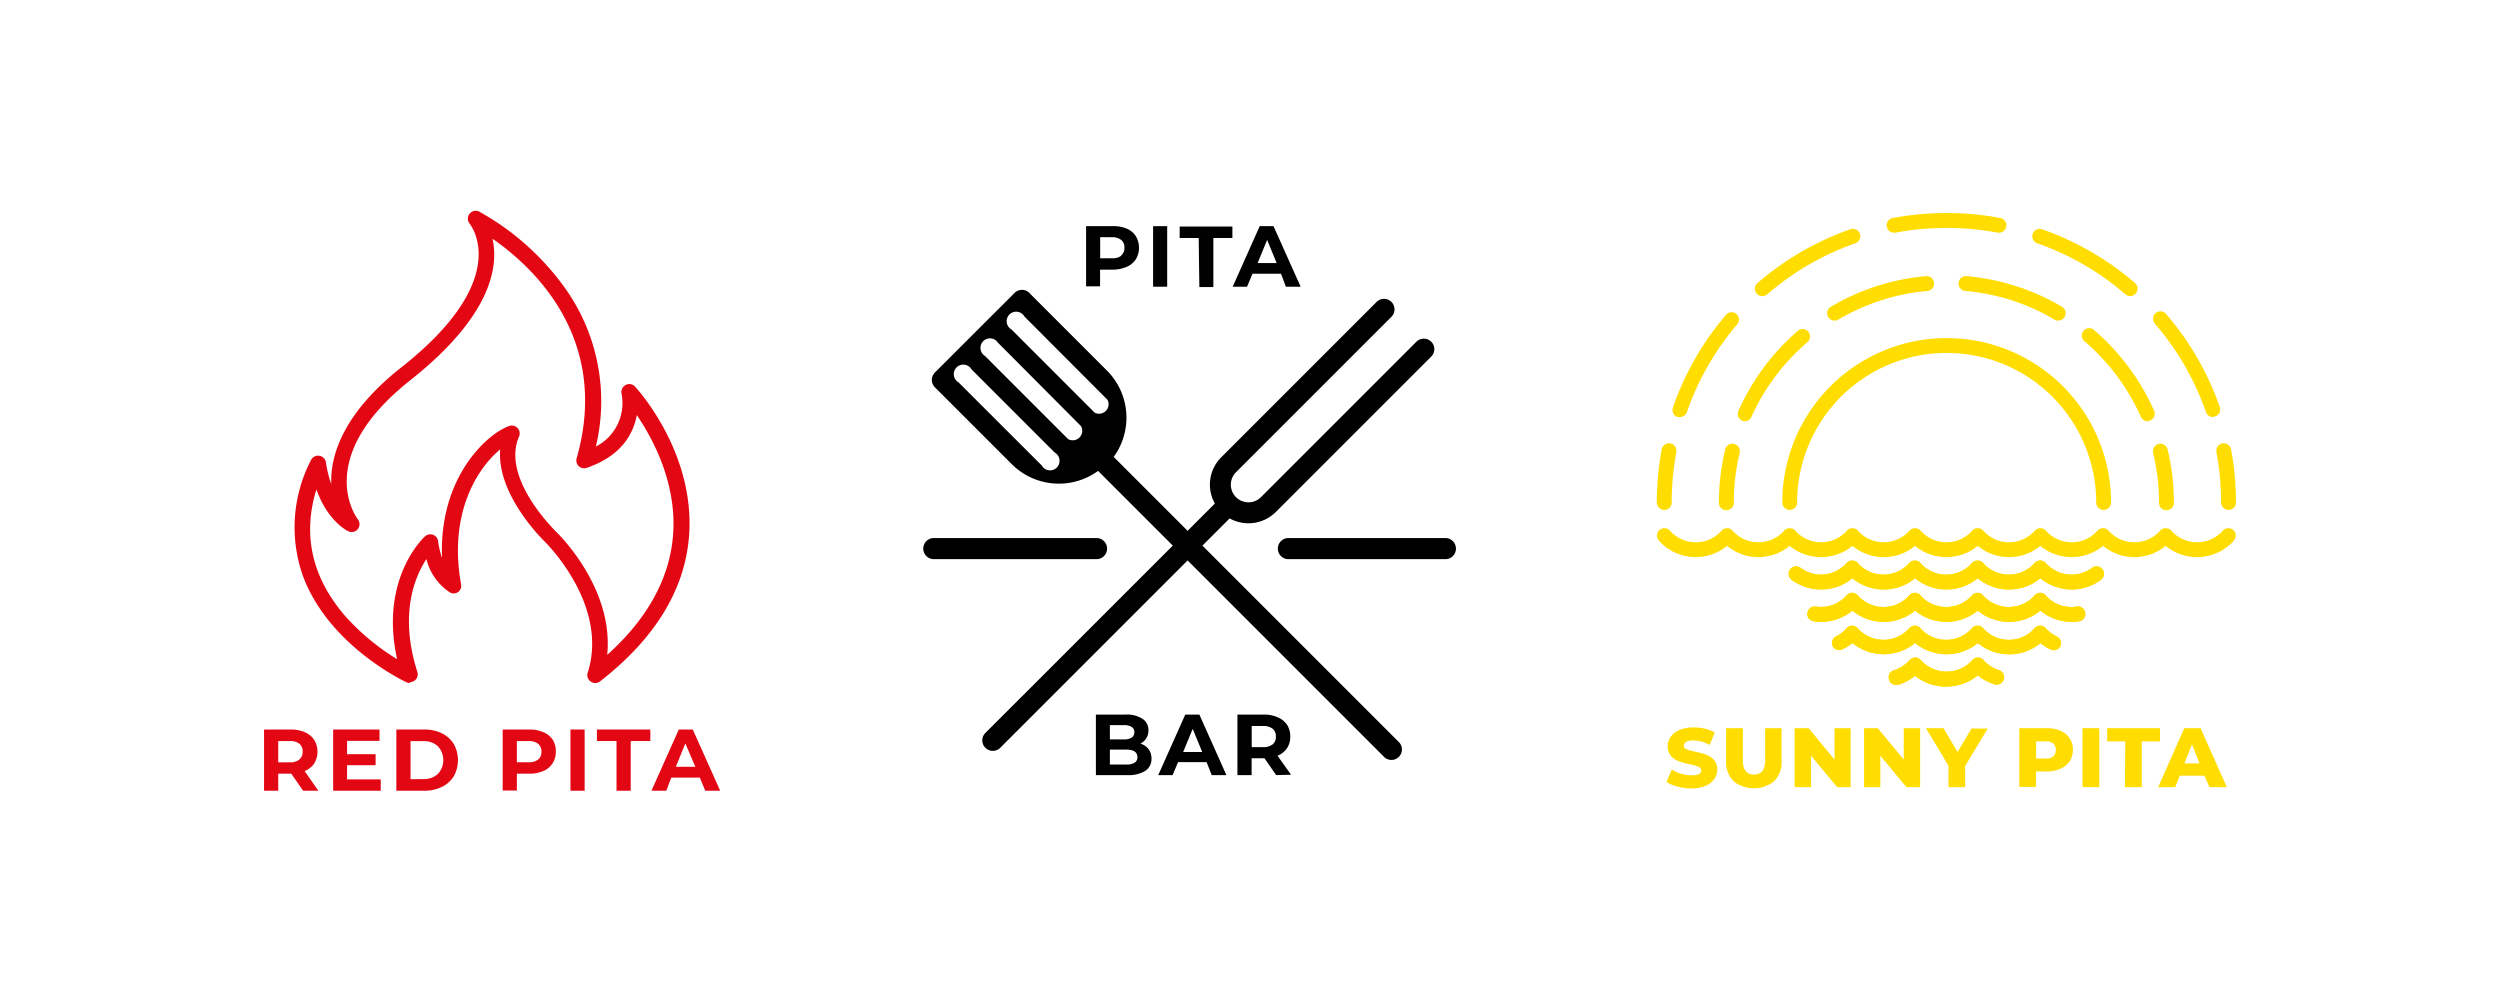 <svg id="Слой_1" data-name="Слой 1" xmlns="http://www.w3.org/2000/svg" viewBox="0 0 262.64 105.19"><defs><style>.cls-1{fill:#e30613;}.cls-2{fill:#fd0;}</style></defs><path d="M150.36,35.9a1.1,1.1,0,0,0-1.56,0L132.47,52.23a1.85,1.85,0,1,1-2.62-2.62l16.33-16.33a1.1,1.1,0,0,0-1.56-1.56L128.29,48.05a4.05,4.05,0,0,0-.66,4.85L103.52,77a1.1,1.1,0,0,0,1.56,1.56l24.1-24.1a4.07,4.07,0,0,0,4.85-.67l16.33-16.33A1.1,1.1,0,0,0,150.36,35.9Z"/><path d="M106.58,30.78l-8.36,8.35a1.1,1.1,0,0,0,0,1.56l8.06,8.06a7,7,0,0,0,9.08.72l30,30A1.1,1.1,0,0,0,147,78l-30-30a7,7,0,0,0-.71-9.07l-8.06-8.06A1.1,1.1,0,0,0,106.58,30.78Zm4.22,16.76a1,1,0,1,1-1.36,1.36l-8.74-8.73a1,1,0,1,1,1.37-1.36Zm2.77-2.77a1,1,0,0,1-1.36,1.36l-8.73-8.73A1,1,0,1,1,104.84,36ZM116.35,42A1,1,0,0,1,115,43.35l-8.73-8.73a1,1,0,1,1,1.36-1.36Z"/><path d="M118.32,24a2.12,2.12,0,0,1,1,.8,2.38,2.38,0,0,1,0,2.45,2.12,2.12,0,0,1-1,.8,3.64,3.64,0,0,1-1.47.28h-1.28v1.75H114.1V23.76h2.75A3.47,3.47,0,0,1,118.32,24Zm-.54,2.84a1,1,0,0,0,.35-.81,1,1,0,0,0-.35-.83,1.56,1.56,0,0,0-1-.28h-1.2v2.21h1.2A1.56,1.56,0,0,0,117.78,26.88Z"/><path d="M121.14,23.76h1.48v6.36h-1.48Z"/><path d="M125.93,25h-2v-1.2h5.54V25h-2v5.16h-1.47Z"/><path d="M134.58,28.76h-3l-.57,1.36h-1.51l2.84-6.36h1.45l2.85,6.36h-1.55Zm-.46-1.12-1-2.44-1,2.44Z"/><path d="M120.66,78.7a1.57,1.57,0,0,1,.31,1,1.46,1.46,0,0,1-.65,1.28,3.3,3.3,0,0,1-1.89.45h-3.3V75.07h3.11a3,3,0,0,1,1.79.45,1.38,1.38,0,0,1,.62,1.2,1.52,1.52,0,0,1-.84,1.4A1.69,1.69,0,0,1,120.66,78.7Zm-4.06-2.52v1.5h1.46a1.46,1.46,0,0,0,.83-.19.64.64,0,0,0,.28-.57.61.61,0,0,0-.28-.55,1.46,1.46,0,0,0-.83-.19Zm2.59,3.95a.64.64,0,0,0,.3-.59c0-.52-.39-.79-1.17-.79H116.6v1.57h1.72A1.58,1.58,0,0,0,119.19,80.13Z"/><path d="M126.76,80.07h-3l-.57,1.36h-1.51l2.84-6.36H126l2.84,6.36h-1.54ZM126.3,79l-1-2.43-1,2.43Z"/><path d="M134.07,81.43l-1.23-1.77h-1.35v1.77H130V75.07h2.75a3.54,3.54,0,0,1,1.47.28,2.3,2.3,0,0,1,1,.8,2.26,2.26,0,0,1,.33,1.23,2.13,2.13,0,0,1-.34,1.22,2.15,2.15,0,0,1-1,.79l1.42,2Zm-.37-4.87a1.56,1.56,0,0,0-1-.29h-1.2v2.22h1.2a1.56,1.56,0,0,0,1-.29,1,1,0,0,0,.34-.82A1,1,0,0,0,133.7,76.56Z"/><path d="M115.3,58.74H98a1.11,1.11,0,0,1,0-2.21H115.3a1.11,1.11,0,0,1,0,2.21Z"/><path d="M151.74,58.74H135.25a1.11,1.11,0,0,1,0-2.21h16.49a1.11,1.11,0,1,1,0,2.21Z"/><path class="cls-1" d="M43.06,71.75a.84.84,0,0,1-.35-.07c-.34-.16-8.25-3.92-10.92-11.27a15.34,15.34,0,0,1,.88-12.07.82.82,0,0,1,.87-.46.83.83,0,0,1,.7.69,12.19,12.19,0,0,0,.56,2.29c0-.14,0-.27,0-.41,0-2.78,1.34-7.09,7.33-11.83,11.44-9,7.65-14.57,7.18-15.16a.83.83,0,0,1,1-1.25,27.5,27.5,0,0,1,8.79,7.7,20.46,20.46,0,0,1,3.5,17,5.12,5.12,0,0,0,2.7-5.54.83.83,0,0,1,.42-.92.81.81,0,0,1,1,.17c.26.28,6.38,7,5.66,15.79-.46,5.6-3.6,10.71-9.35,15.18a.83.83,0,0,1-1.29-.91C64,63.6,57.4,57.09,57.33,57c-.23-.22-5.17-5-4.78-9.79-2.34,1.93-5.47,6.65-4.11,14.18a.82.82,0,0,1-.33.82.8.8,0,0,1-.88,0,5.81,5.81,0,0,1-2.43-3.48c-1.22,1.86-2.89,5.79-.95,11.87a.83.83,0,0,1-.79,1.07ZM33.24,51.42c-1.48,4.79-.46,9.25,3,13.27a24.05,24.05,0,0,0,5.48,4.56c-1.86-8.41,2.72-12.71,2.93-12.9a.84.84,0,0,1,.86-.16.82.82,0,0,1,.52.69,8.76,8.76,0,0,0,.41,1.74c-.35-8.6,4.87-13.14,7.09-13.88a.83.83,0,0,1,1,1.12c-1.92,4.4,3.83,9.92,3.89,10,.28.27,6.08,5.94,5.37,12.94,4.21-3.78,6.54-8,6.91-12.49.46-5.48-2.11-10.22-3.8-12.7-.34,1.87-1.54,4.27-5.26,5.54a.83.83,0,0,1-.84-.18.81.81,0,0,1-.22-.82c3.59-12.6-4.58-20.12-8.84-23.07.66,2.95-.11,8.11-8.64,14.87C32.86,48.06,37.4,54.3,37.59,54.56a.82.82,0,0,1-1,1.25C36.48,55.76,34.44,54.77,33.24,51.42Z"/><path class="cls-1" d="M31.84,83.07,30.6,81.28H29.23v1.79H27.74V76.64h2.78a3.6,3.6,0,0,1,1.49.28,2.22,2.22,0,0,1,1,.81,2.4,2.4,0,0,1,0,2.48A2.12,2.12,0,0,1,32,81l1.44,2.07Zm-.38-4.93a1.57,1.57,0,0,0-1-.29H29.23v2.24h1.21a1.51,1.51,0,0,0,1-.29,1,1,0,0,0,.35-.83A1,1,0,0,0,31.46,78.14Z"/><path class="cls-1" d="M40,81.88v1.19H35V76.64h4.87v1.19H36.46v1.4h3v1.16h-3v1.49Z"/><path class="cls-1" d="M41.64,76.64h2.92a4.1,4.1,0,0,1,1.86.4,3,3,0,0,1,1.25,1.12,3.48,3.48,0,0,1,0,3.39,3,3,0,0,1-1.25,1.12,4.1,4.1,0,0,1-1.86.4H41.64Zm2.85,5.21A2.16,2.16,0,0,0,46,81.31a2.14,2.14,0,0,0,0-2.91,2.16,2.16,0,0,0-1.54-.54H43.13v4Z"/><path class="cls-1" d="M57.08,76.92a2.22,2.22,0,0,1,1,.81A2.2,2.2,0,0,1,58.39,79a2.13,2.13,0,0,1-1.31,2,3.6,3.6,0,0,1-1.49.28H54.3v1.77H52.81V76.64h2.78A3.6,3.6,0,0,1,57.08,76.92Zm-.55,2.88a1,1,0,0,0,.35-.83,1,1,0,0,0-.35-.83,1.57,1.57,0,0,0-1-.29H54.3v2.23h1.21A1.57,1.57,0,0,0,56.53,79.8Z"/><path class="cls-1" d="M59.93,76.64h1.49v6.43H59.93Z"/><path class="cls-1" d="M64.77,77.85H62.71V76.64h5.61v1.21H66.26v5.22H64.77Z"/><path class="cls-1" d="M73.52,81.69h-3L70,83.07H68.44l2.87-6.43h1.47l2.88,6.43H74.09Zm-.47-1.13L72,78.1l-1,2.46Z"/><path class="cls-2" d="M181.36,53.6a.78.78,0,0,1-.78-.78,24.37,24.37,0,0,1,.66-5.6.79.79,0,0,1,.95-.58.77.77,0,0,1,.57.94,22.41,22.41,0,0,0-.61,5.24A.78.78,0,0,1,181.36,53.6Z"/><path class="cls-2" d="M183.33,44.26a.74.74,0,0,1-.32-.07.78.78,0,0,1-.39-1,24,24,0,0,1,6.25-8.43.77.77,0,0,1,1.1.08.79.79,0,0,1-.08,1.1A22.47,22.47,0,0,0,184,43.79.78.78,0,0,1,183.33,44.26Zm42.3,0a.8.8,0,0,1-.72-.47,22.47,22.47,0,0,0-5.85-7.88.78.78,0,1,1,1-1.18,24,24,0,0,1,6.25,8.43.78.78,0,0,1-.4,1A.87.87,0,0,1,225.63,44.25ZM192.74,33.68a.78.78,0,0,1-.4-1.45,23.61,23.61,0,0,1,10-3.22.78.78,0,0,1,.13,1.56,22.19,22.19,0,0,0-9.33,3A.76.76,0,0,1,192.74,33.68Zm23.47,0a.79.79,0,0,1-.39-.11,22,22,0,0,0-9.35-3,.78.78,0,0,1,.14-1.56,23.74,23.74,0,0,1,10,3.21.78.78,0,0,1-.4,1.46Z"/><path class="cls-2" d="M227.6,53.6a.77.77,0,0,1-.78-.78,22.42,22.42,0,0,0-.62-5.24.78.78,0,1,1,1.52-.36,23.83,23.83,0,0,1,.66,5.6A.78.78,0,0,1,227.6,53.6Z"/><path class="cls-2" d="M174.84,53.57a.78.78,0,0,1-.78-.78,30.64,30.64,0,0,1,.51-5.58.8.8,0,0,1,.91-.63.79.79,0,0,1,.63.92,29.17,29.17,0,0,0-.49,5.29A.78.78,0,0,1,174.84,53.57Z"/><path class="cls-2" d="M176.49,43.81a1.17,1.17,0,0,1-.26,0,.79.79,0,0,1-.48-1A30.21,30.21,0,0,1,181.39,33a.78.78,0,0,1,1.18,1,28.58,28.58,0,0,0-5.34,9.27A.79.79,0,0,1,176.49,43.81Zm56,0a.77.77,0,0,1-.74-.52A28.68,28.68,0,0,0,226.38,34a.79.79,0,0,1,.08-1.1.78.78,0,0,1,1.1.08,30.16,30.16,0,0,1,5.64,9.77.78.78,0,0,1-.48,1A.73.73,0,0,1,232.47,43.79ZM185.14,31.11a.76.76,0,0,1-.59-.27.78.78,0,0,1,.08-1.1,30.29,30.29,0,0,1,9.77-5.66.78.78,0,0,1,.51,1.48,28.51,28.51,0,0,0-9.26,5.37A.81.81,0,0,1,185.14,31.11Zm38.67,0a.81.81,0,0,1-.51-.18A28.63,28.63,0,0,0,214,25.55a.78.78,0,0,1,.52-1.47,30.27,30.27,0,0,1,9.77,5.65.78.78,0,0,1,.08,1.1A.76.76,0,0,1,223.81,31.1ZM199,24.45a.78.78,0,0,1-.14-1.55,30.77,30.77,0,0,1,11.28,0,.78.78,0,0,1-.28,1.54,29.21,29.21,0,0,0-10.71,0Z"/><path class="cls-2" d="M234.12,53.57a.78.78,0,0,1-.78-.78,29.17,29.17,0,0,0-.49-5.29.79.79,0,0,1,.63-.92.8.8,0,0,1,.91.63,30.64,30.64,0,0,1,.51,5.58A.78.78,0,0,1,234.12,53.57Z"/><path class="cls-2" d="M230.81,58.53a5.16,5.16,0,0,1-3.29-1.18,5.18,5.18,0,0,1-6.58,0,5.19,5.19,0,0,1-6.59,0,5.18,5.18,0,0,1-6.58,0,5.18,5.18,0,0,1-6.58,0,5.18,5.18,0,0,1-6.58,0,5.19,5.19,0,0,1-6.59,0,5.18,5.18,0,0,1-6.58,0,5.19,5.19,0,0,1-7.17-.56.8.8,0,0,1,.07-1.11.79.79,0,0,1,1.1.07,3.62,3.62,0,0,0,5.42,0,.78.78,0,0,1,1.16,0,3.62,3.62,0,0,0,5.42,0,.77.77,0,0,1,.58-.26h0a.77.77,0,0,1,.59.26,3.61,3.61,0,0,0,5.41,0,.77.77,0,0,1,.59-.26h0a.77.77,0,0,1,.58.26,3.61,3.61,0,0,0,5.41,0,.79.79,0,0,1,.59-.26h0a.75.75,0,0,1,.58.26,3.62,3.62,0,0,0,5.42,0,.77.77,0,0,1,.58-.26h0a.77.77,0,0,1,.59.26,3.61,3.61,0,0,0,5.41,0,.79.79,0,0,1,1.17,0,3.61,3.61,0,0,0,5.41,0,.79.79,0,0,1,1.17,0,3.62,3.62,0,0,0,5.42,0,.75.75,0,0,1,.58-.26.79.79,0,0,1,.59.26,3.61,3.61,0,0,0,5.41,0,.79.79,0,0,1,1.1-.07.8.8,0,0,1,.07,1.11A5.18,5.18,0,0,1,230.81,58.53Z"/><path class="cls-2" d="M204.48,72.13A5.22,5.22,0,0,1,201.19,71a5.3,5.3,0,0,1-1.75.94A.78.78,0,1,1,199,70.4a3.65,3.65,0,0,0,1.62-1.05.8.8,0,0,1,.59-.27h0a.76.76,0,0,1,.58.27,3.64,3.64,0,0,0,5.42,0,.78.78,0,0,1,.58-.27h0a.78.78,0,0,1,.59.27A3.62,3.62,0,0,0,210,70.4a.78.78,0,1,1-.47,1.49,5.3,5.3,0,0,1-1.75-.94A5.22,5.22,0,0,1,204.48,72.13Z"/><path class="cls-2" d="M204.48,68.73a5.22,5.22,0,0,1-3.29-1.18,5.18,5.18,0,0,1-6.58,0,5.58,5.58,0,0,1-1.09.69.79.79,0,0,1-1-.38.78.78,0,0,1,.37-1A3.58,3.58,0,0,0,194,66a.78.78,0,0,1,.59-.27h0a.78.78,0,0,1,.58.27,3.61,3.61,0,0,0,5.41,0,.8.8,0,0,1,.59-.27h0a.76.76,0,0,1,.58.27,3.62,3.62,0,0,0,5.42,0,.78.78,0,0,1,.58-.27h0a.78.78,0,0,1,.59.27,3.61,3.61,0,0,0,5.41,0,.78.78,0,0,1,.59-.27h0a.78.78,0,0,1,.58.27,3.58,3.58,0,0,0,1.17.87.78.78,0,0,1,.37,1,.79.79,0,0,1-1,.38,5.9,5.9,0,0,1-1.09-.69,5.18,5.18,0,0,1-6.58,0A5.22,5.22,0,0,1,204.48,68.73Z"/><path class="cls-2" d="M204.48,72.13A5.22,5.22,0,0,1,201.19,71a5.3,5.3,0,0,1-1.75.94A.78.78,0,1,1,199,70.4a3.65,3.65,0,0,0,1.62-1.05.8.8,0,0,1,.59-.27h0a.76.76,0,0,1,.58.27,3.64,3.64,0,0,0,5.42,0,.78.78,0,0,1,.58-.27h0a.78.78,0,0,1,.59.27A3.62,3.62,0,0,0,210,70.4a.78.78,0,1,1-.47,1.49,5.3,5.3,0,0,1-1.75-.94A5.22,5.22,0,0,1,204.48,72.13Z"/><path class="cls-2" d="M217.65,61.93a5.21,5.21,0,0,1-3.3-1.18,5.18,5.18,0,0,1-6.58,0,5.18,5.18,0,0,1-6.58,0,5.18,5.18,0,0,1-6.58,0,5.2,5.2,0,0,1-6.39.16.79.79,0,0,1-.16-1.1.8.8,0,0,1,1.1-.16,3.54,3.54,0,0,0,2.15.72A3.62,3.62,0,0,0,194,59.15a.77.77,0,0,1,.59-.26h0a.77.77,0,0,1,.58.26,3.61,3.61,0,0,0,5.41,0,.79.79,0,0,1,.59-.26h0a.75.75,0,0,1,.58.26,3.62,3.62,0,0,0,5.42,0,.79.79,0,0,1,1.17,0,3.61,3.61,0,0,0,5.41,0,.77.77,0,0,1,.58-.26h0a.77.77,0,0,1,.59.26,3.64,3.64,0,0,0,2.71,1.22,3.6,3.6,0,0,0,2.16-.72.78.78,0,0,1,.93,1.26A5.14,5.14,0,0,1,217.65,61.93Z"/><path class="cls-2" d="M221,53.57a.78.78,0,0,1-.78-.78,15.71,15.71,0,0,0-31.42,0,.78.78,0,1,1-1.56,0,17.27,17.27,0,0,1,34.54,0A.78.78,0,0,1,221,53.57Z"/><path class="cls-2" d="M217.65,65.33a5.21,5.21,0,0,1-3.3-1.18,5.18,5.18,0,0,1-6.58,0,5.18,5.18,0,0,1-6.58,0,5.18,5.18,0,0,1-6.58,0,5.17,5.17,0,0,1-4.08,1.12.77.77,0,0,1-.65-.89.78.78,0,0,1,.89-.66A3.58,3.58,0,0,0,194,62.55a.77.77,0,0,1,1.17,0,3.61,3.61,0,0,0,5.41,0,.8.8,0,0,1,.59-.27h0a.76.76,0,0,1,.58.27,3.62,3.62,0,0,0,5.42,0,.77.77,0,0,1,1.17,0,3.61,3.61,0,0,0,5.41,0,.77.77,0,0,1,1.17,0,3.52,3.52,0,0,0,3.26,1.17.78.78,0,0,1,.23,1.55A5.22,5.22,0,0,1,217.65,65.33Z"/><path class="cls-2" d="M217.65,61.93a5.21,5.21,0,0,1-3.3-1.18,5.18,5.18,0,0,1-6.58,0,5.18,5.18,0,0,1-6.58,0,5.18,5.18,0,0,1-6.58,0,5.2,5.2,0,0,1-6.39.16.79.79,0,0,1-.16-1.1.8.8,0,0,1,1.1-.16,3.54,3.54,0,0,0,2.15.72A3.62,3.62,0,0,0,194,59.15a.77.77,0,0,1,.59-.26h0a.77.77,0,0,1,.58.26,3.61,3.61,0,0,0,5.41,0,.79.79,0,0,1,.59-.26h0a.75.75,0,0,1,.58.26,3.62,3.62,0,0,0,5.42,0,.79.79,0,0,1,1.17,0,3.61,3.61,0,0,0,5.41,0,.77.77,0,0,1,.58-.26h0a.77.77,0,0,1,.59.26,3.64,3.64,0,0,0,2.71,1.22,3.6,3.6,0,0,0,2.16-.72.78.78,0,0,1,.93,1.26A5.14,5.14,0,0,1,217.65,61.93Z"/><path class="cls-2" d="M204.48,68.73a5.22,5.22,0,0,1-3.29-1.18,5.18,5.18,0,0,1-6.58,0,5.58,5.58,0,0,1-1.09.69.79.79,0,0,1-1-.38.78.78,0,0,1,.37-1A3.58,3.58,0,0,0,194,66a.78.78,0,0,1,.59-.27h0a.78.78,0,0,1,.58.27,3.61,3.61,0,0,0,5.41,0,.8.8,0,0,1,.59-.27h0a.76.76,0,0,1,.58.27,3.62,3.62,0,0,0,5.42,0,.78.78,0,0,1,.58-.27h0a.78.78,0,0,1,.59.27,3.61,3.61,0,0,0,5.41,0,.78.78,0,0,1,.59-.27h0a.78.78,0,0,1,.58.27,3.58,3.58,0,0,0,1.17.87.78.78,0,0,1,.37,1,.79.79,0,0,1-1,.38,5.9,5.9,0,0,1-1.09-.69,5.18,5.18,0,0,1-6.58,0A5.22,5.22,0,0,1,204.48,68.73Z"/><path class="cls-2" d="M217.65,65.33a5.21,5.21,0,0,1-3.3-1.18,5.18,5.18,0,0,1-6.58,0,5.18,5.18,0,0,1-6.58,0,5.18,5.18,0,0,1-6.58,0,5.17,5.17,0,0,1-4.08,1.12.77.77,0,0,1-.65-.89.78.78,0,0,1,.89-.66A3.58,3.58,0,0,0,194,62.55a.77.77,0,0,1,1.17,0,3.61,3.61,0,0,0,5.41,0,.8.8,0,0,1,.59-.27h0a.76.76,0,0,1,.58.27,3.62,3.62,0,0,0,5.42,0,.77.77,0,0,1,1.17,0,3.61,3.61,0,0,0,5.41,0,.77.77,0,0,1,1.17,0,3.52,3.52,0,0,0,3.26,1.17.78.78,0,0,1,.23,1.55A5.22,5.22,0,0,1,217.65,65.33Z"/><path class="cls-2" d="M176.22,82.63a3.52,3.52,0,0,1-1.15-.49l.57-1.3a3.77,3.77,0,0,0,1,.45,3.67,3.67,0,0,0,1.08.16c.67,0,1-.16,1-.5a.4.4,0,0,0-.28-.39,4.54,4.54,0,0,0-.93-.27,10.28,10.28,0,0,1-1.17-.33,1.92,1.92,0,0,1-.8-.55,1.49,1.49,0,0,1-.34-1,1.73,1.73,0,0,1,.31-1,2.08,2.08,0,0,1,.93-.72,3.74,3.74,0,0,1,1.51-.27,5.46,5.46,0,0,1,1.2.14,3.47,3.47,0,0,1,1,.4l-.54,1.3a3.57,3.57,0,0,0-1.71-.47,1.47,1.47,0,0,0-.76.15.46.46,0,0,0-.24.4.39.39,0,0,0,.28.37,4.59,4.59,0,0,0,.91.26,9.38,9.38,0,0,1,1.17.32,2.12,2.12,0,0,1,.81.55,1.47,1.47,0,0,1,.34,1,1.74,1.74,0,0,1-.31,1,2.1,2.1,0,0,1-.93.72,3.72,3.72,0,0,1-1.5.27A5.47,5.47,0,0,1,176.22,82.63Z"/><path class="cls-2" d="M182.11,82.06a2.85,2.85,0,0,1-.77-2.13V76.5h1.76v3.38c0,1,.39,1.49,1.17,1.49s1.17-.5,1.17-1.49V76.5h1.73v3.43a2.85,2.85,0,0,1-.77,2.13,3.41,3.41,0,0,1-4.29,0Z"/><path class="cls-2" d="M194.42,76.5v6.19H193l-2.74-3.3v3.3h-1.72V76.5H190l2.73,3.3V76.5Z"/><path class="cls-2" d="M201.72,76.5v6.19h-1.44l-2.74-3.3v3.3h-1.71V76.5h1.44L200,79.8V76.5Z"/><path class="cls-2" d="M206.45,80.47v2.22H204.7V80.44l-2.37-3.94h1.85L205.65,79l1.47-2.46h1.7Z"/><path class="cls-2" d="M216.47,76.77a2.11,2.11,0,0,1,1.3,2,2.18,2.18,0,0,1-.34,1.21,2.15,2.15,0,0,1-1,.79,3.46,3.46,0,0,1-1.46.28h-1.08v1.62h-1.75V76.5H215A3.62,3.62,0,0,1,216.47,76.77Zm-.75,2.69a1,1,0,0,0,0-1.34,1.19,1.19,0,0,0-.81-.24h-1v1.81h1A1.24,1.24,0,0,0,215.72,79.46Z"/><path class="cls-2" d="M218.78,76.5h1.76v6.19h-1.76Z"/><path class="cls-2" d="M223.27,77.89h-1.9V76.5h5.55v1.39H225v4.8h-1.76Z"/><path class="cls-2" d="M231.59,81.49H229l-.48,1.2h-1.79l2.74-6.19h1.72l2.75,6.19h-1.83Zm-.52-1.29-.79-2-.8,2Z"/></svg>